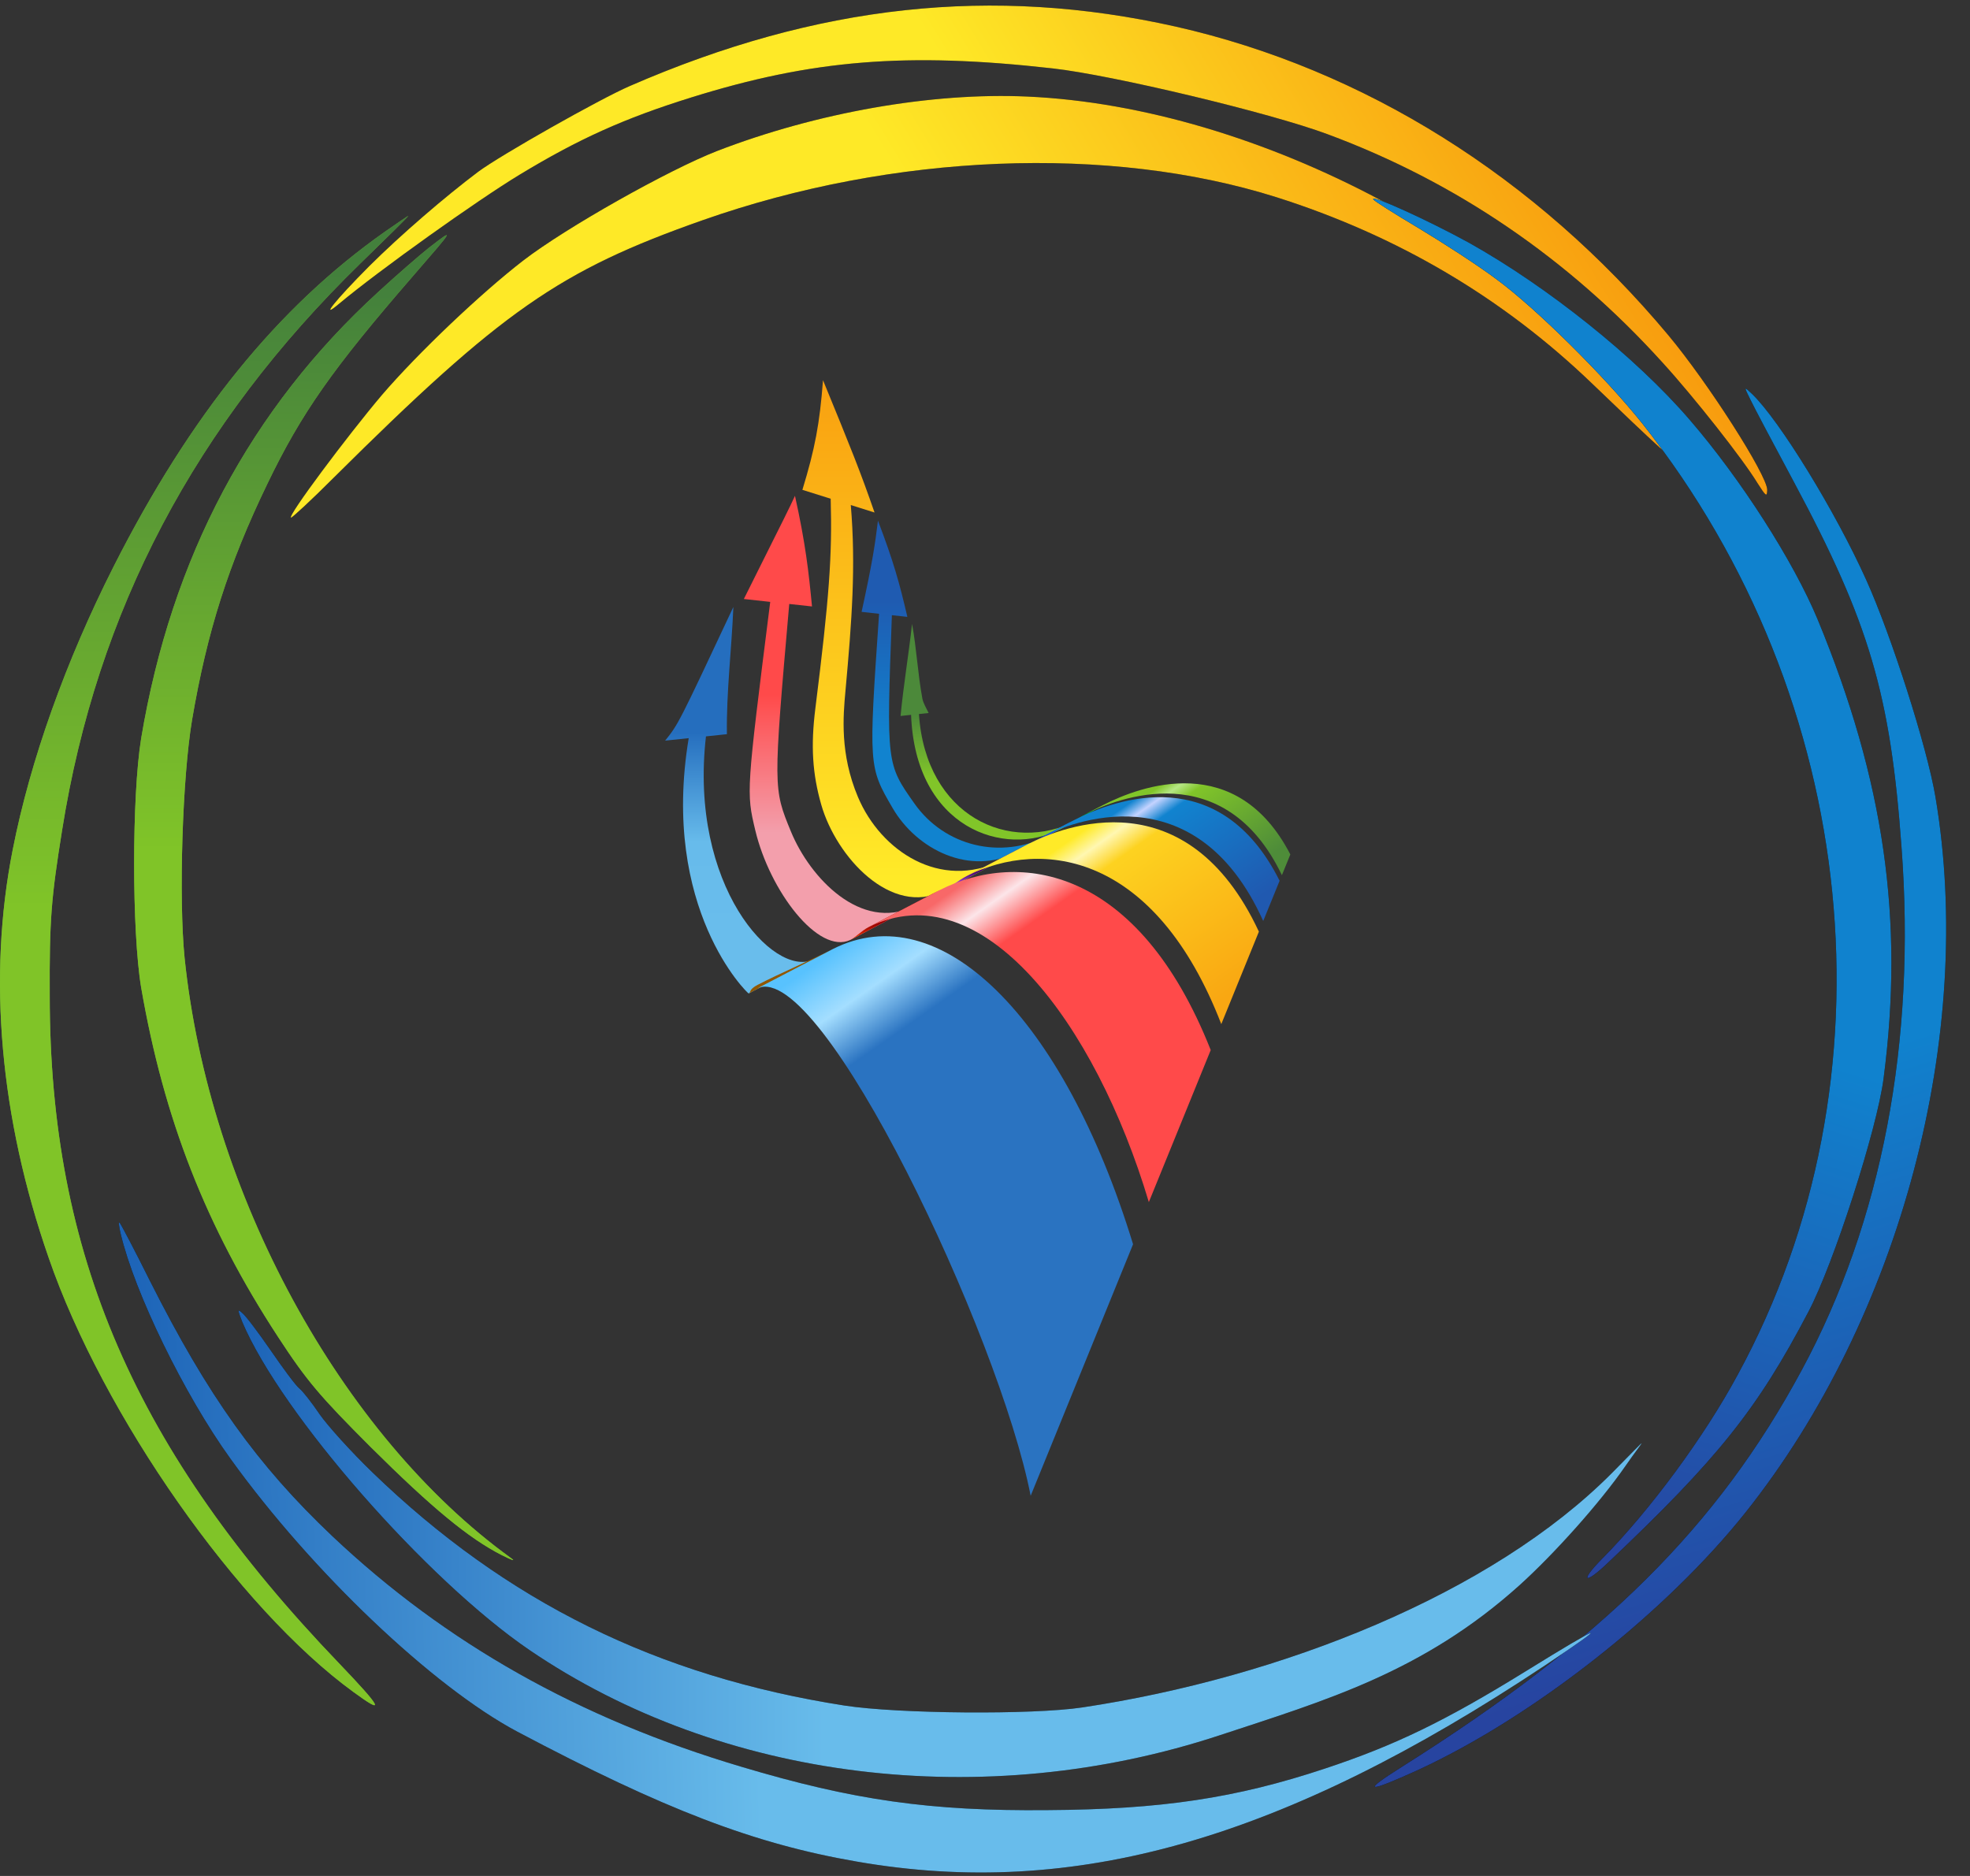 <svg width="126" height="120" viewBox="0 0 126 120" fill="none" xmlns="http://www.w3.org/2000/svg">
<rect x="0" y="0" width="126" height="120" fill="#333333" stroke="none"/>
<g clip-path="url(#clip0_5_767)">
<path d="M30.589 10.984C28.471 12.575 25.618 15.032 23.608 17.033C21.432 19.22 20.398 20.519 21.695 19.424C24.263 17.281 30.502 12.829 33.249 11.166C36.999 8.894 39.923 7.571 44.212 6.234C51.939 3.822 57.994 3.32 67.347 4.378C71.133 4.802 81.251 7.217 84.91 8.586C93.113 11.629 100.316 16.538 106.339 23.199C108.333 25.38 111.485 29.382 112.391 30.878C112.958 31.767 113.016 31.816 113.03 31.331C113.018 30.386 109.25 24.489 106.702 21.438C98.248 11.32 87.239 4.43 75.225 1.707C63.486 -0.931 52.286 0.279 40.292 5.498C38.381 6.32 32.019 9.922 30.589 10.984Z" fill="black"/>
<path d="M30.589 10.984C28.471 12.575 25.618 15.032 23.608 17.033C21.432 19.22 20.398 20.519 21.695 19.424C24.263 17.281 30.502 12.829 33.249 11.166C36.999 8.894 39.923 7.571 44.212 6.234C51.939 3.822 57.994 3.32 67.347 4.378C71.133 4.802 81.251 7.217 84.91 8.586C93.113 11.629 100.316 16.538 106.339 23.199C108.333 25.38 111.485 29.382 112.391 30.878C112.958 31.767 113.016 31.816 113.03 31.331C113.018 30.386 109.25 24.489 106.702 21.438C98.248 11.32 87.239 4.43 75.225 1.707C63.486 -0.931 52.286 0.279 40.292 5.498C38.381 6.32 32.019 9.922 30.589 10.984Z" fill="url(#paint0_linear_5_767)"/>
<path d="M33.469 16.663C30.778 18.741 26.755 22.551 24.407 25.289C22.22 27.875 18.35 33.048 18.614 33.112C18.679 33.129 19.92 31.985 21.331 30.57C32.106 19.87 35.769 17.315 44.935 14.088C57.101 9.8 70.967 9.245 81.636 12.614C89.404 15.08 96.123 19.05 101.825 24.532C105.988 28.538 107.229 29.663 107.373 29.576C107.455 29.526 106.963 28.76 106.297 27.846C97.602 15.942 80.523 6.846 65.719 6.177C59.611 5.898 52.245 7.195 45.866 9.658C42.76 10.867 36.201 14.56 33.469 16.663Z" fill="black"/>
<path d="M33.469 16.663C30.778 18.741 26.755 22.551 24.407 25.289C22.22 27.875 18.35 33.048 18.614 33.112C18.679 33.129 19.92 31.985 21.331 30.57C32.106 19.87 35.769 17.315 44.935 14.088C57.101 9.8 70.967 9.245 81.636 12.614C89.404 15.08 96.123 19.05 101.825 24.532C105.988 28.538 107.229 29.663 107.373 29.576C107.455 29.526 106.963 28.76 106.297 27.846C97.602 15.942 80.523 6.846 65.719 6.177C59.611 5.898 52.245 7.195 45.866 9.658C42.76 10.867 36.201 14.56 33.469 16.663Z" fill="url(#paint1_linear_5_767)"/>
<path d="M87.834 12.753C87.88 12.843 89.176 13.664 90.739 14.595C92.279 15.519 94.529 16.973 95.705 17.855C98.27 19.739 102.657 24.096 105.059 27.11C118.992 44.736 121.437 69.034 111.151 87.923C109.017 91.893 105.534 96.611 102.474 99.704C100.982 101.212 101.347 101.405 102.878 99.934C109.872 93.301 112.394 90.161 115.664 83.914C117.277 80.859 120.06 72.216 120.474 68.976C121.796 58.855 120.515 49.934 116.257 39.627C114.711 35.907 111.346 30.645 108.065 26.845C104.622 22.841 98.953 18.322 93.962 15.532C91.31 14.074 87.663 12.421 87.834 12.753Z" fill="black"/>
<path d="M87.834 12.753C87.88 12.843 89.176 13.664 90.739 14.595C92.279 15.519 94.529 16.973 95.705 17.855C98.27 19.739 102.657 24.096 105.059 27.11C118.992 44.736 121.437 69.034 111.151 87.923C109.017 91.893 105.534 96.611 102.474 99.704C100.982 101.212 101.347 101.405 102.878 99.934C109.872 93.301 112.394 90.161 115.664 83.914C117.277 80.859 120.06 72.216 120.474 68.976C121.796 58.855 120.515 49.934 116.257 39.627C114.711 35.907 111.346 30.645 108.065 26.845C104.622 22.841 98.953 18.322 93.962 15.532C91.31 14.074 87.663 12.421 87.834 12.753Z" fill="url(#paint2_linear_5_767)"/>
<path d="M24.626 14.818C17.749 19.658 12.19 26.535 7.279 36.215C4.212 42.276 1.936 48.626 0.809 54.376C-0.796 62.499 -0.005 71.484 3.11 80.445C6.584 90.532 15.233 102.871 22.613 108.238C24.674 109.748 24.434 109.269 21.703 106.417C8.644 92.808 3.181 80.229 3.181 63.697C3.157 58.809 3.277 57.443 3.972 53.106C6.2 39.066 12.478 27.158 23.044 16.855C24.769 15.178 26.159 13.812 26.111 13.812C26.087 13.812 25.416 14.267 24.626 14.818Z" fill="#6AAB30"/>
<path d="M24.626 14.818C17.749 19.658 12.19 26.535 7.279 36.215C4.212 42.276 1.936 48.626 0.809 54.376C-0.796 62.499 -0.005 71.484 3.11 80.445C6.584 90.532 15.233 102.871 22.613 108.238C24.674 109.748 24.434 109.269 21.703 106.417C8.644 92.808 3.181 80.229 3.181 63.697C3.157 58.809 3.277 57.443 3.972 53.106C6.2 39.066 12.478 27.158 23.044 16.855C24.769 15.178 26.159 13.812 26.111 13.812C26.087 13.812 25.416 14.267 24.626 14.818Z" fill="url(#paint3_linear_5_767)"/>
<path d="M27.405 15.873C26.806 16.352 25.369 17.598 24.195 18.676C16.024 26.151 10.969 35.639 9.028 47.236C8.429 50.926 8.429 59.576 9.028 63.17C10.489 71.603 13.173 78.456 17.773 85.5C19.618 88.328 20.457 89.31 23.715 92.569C27.621 96.45 29.969 98.391 32.077 99.469C32.748 99.805 33.012 99.9 32.676 99.661C21.775 91.778 13.365 76.324 11.807 61.277C11.424 57.467 11.664 49.728 12.286 46.038C13.245 40.407 14.611 36.095 17.102 30.943C19.283 26.415 21.271 23.588 26.423 17.645C29.082 14.579 29.106 14.555 27.405 15.873Z" fill="#6AAB30"/>
<path d="M27.405 15.873C26.806 16.352 25.369 17.598 24.195 18.676C16.024 26.151 10.969 35.639 9.028 47.236C8.429 50.926 8.429 59.576 9.028 63.17C10.489 71.603 13.173 78.456 17.773 85.5C19.618 88.328 20.457 89.31 23.715 92.569C27.621 96.45 29.969 98.391 32.077 99.469C32.748 99.805 33.012 99.9 32.676 99.661C21.775 91.778 13.365 76.324 11.807 61.277C11.424 57.467 11.664 49.728 12.286 46.038C13.245 40.407 14.611 36.095 17.102 30.943C19.283 26.415 21.271 23.588 26.423 17.645C29.082 14.579 29.106 14.555 27.405 15.873Z" fill="url(#paint4_linear_5_767)"/>
<path d="M111.959 25.572C112.187 26.052 113.453 28.44 114.755 30.866C119.551 39.823 120.91 44.394 121.619 54.178C122.558 66.655 120.366 78.145 115.229 87.657C109.842 97.651 102.567 104.879 89.65 113.026C87.052 114.66 87.4 114.725 90.716 113.214C98.102 109.8 106.544 103.156 111.642 96.75C121.569 84.275 126.361 66.196 123.789 50.97C123.254 47.796 120.98 40.675 119.352 37.07C117.369 32.672 113.813 26.891 112.069 25.209C111.53 24.702 111.53 24.702 111.959 25.572Z" fill="black"/>
<path d="M111.959 25.572C112.187 26.052 113.453 28.44 114.755 30.866C119.551 39.823 120.91 44.394 121.619 54.178C122.558 66.655 120.366 78.145 115.229 87.657C109.842 97.651 102.567 104.879 89.65 113.026C87.052 114.66 87.4 114.725 90.716 113.214C98.102 109.8 106.544 103.156 111.642 96.75C121.569 84.275 126.361 66.196 123.789 50.97C123.254 47.796 120.98 40.675 119.352 37.07C117.369 32.672 113.813 26.891 112.069 25.209C111.53 24.702 111.53 24.702 111.959 25.572Z" fill="url(#paint5_linear_5_767)"/>
<path d="M7.719 78.924C8.606 82.683 11.788 89.221 14.748 93.322C19.942 100.539 27.681 107.89 33.071 110.761C42.508 115.757 48.236 117.947 54.793 119.079C68.727 121.509 82.076 117.677 98.835 106.52C103.177 103.624 102.584 103.811 97.6 106.896C92.405 110.107 89.219 111.647 84.735 113.133C79.066 115.017 74.271 115.746 66.985 115.788C59.508 115.859 54.571 115.155 47.407 113.011C37.072 109.938 28.527 105.13 21.26 98.267C16.463 93.722 13.301 89.293 9.614 81.979C8.615 79.974 7.722 78.276 7.648 78.207C7.574 78.137 7.608 78.472 7.719 78.924Z" fill="black"/>
<path d="M7.719 78.924C8.606 82.683 11.788 89.221 14.748 93.322C19.942 100.539 27.681 107.89 33.071 110.761C42.508 115.757 48.236 117.947 54.793 119.079C68.727 121.509 82.076 117.677 98.835 106.52C103.177 103.624 102.584 103.811 97.6 106.896C92.405 110.107 89.219 111.647 84.735 113.133C79.066 115.017 74.271 115.746 66.985 115.788C59.508 115.859 54.571 115.155 47.407 113.011C37.072 109.938 28.527 105.13 21.26 98.267C16.463 93.722 13.301 89.293 9.614 81.979C8.615 79.974 7.722 78.276 7.648 78.207C7.574 78.137 7.608 78.472 7.719 78.924Z" fill="url(#paint6_linear_5_767)"/>
<path d="M15.497 84.566C17.965 90.412 27.261 101.05 33.874 105.555C46.166 113.917 62.938 115.978 78.032 110.994C84.789 108.766 91.001 106.967 97.183 101.408C99.411 99.396 102.314 96.151 103.944 93.803C105.165 92.03 105.806 91.494 103.098 94.225C95.407 101.964 81.962 107.304 69.215 109.221C66.004 109.7 57.451 109.628 54.025 109.101C42.044 107.232 32.389 102.464 23.835 94.198C22.469 92.88 20.96 91.203 20.456 90.484C19.953 89.741 19.378 88.999 19.139 88.807C18.923 88.639 18.108 87.537 17.318 86.387C16.527 85.237 15.712 84.159 15.497 83.991C15.185 83.703 15.185 83.775 15.497 84.566Z" fill="black"/>
<path d="M15.497 84.566C17.965 90.412 27.261 101.05 33.874 105.555C46.166 113.917 62.938 115.978 78.032 110.994C84.789 108.766 91.001 106.967 97.183 101.408C99.411 99.396 102.314 96.151 103.944 93.803C105.165 92.03 105.806 91.494 103.098 94.225C95.407 101.964 81.962 107.304 69.215 109.221C66.004 109.7 57.451 109.628 54.025 109.101C42.044 107.232 32.389 102.464 23.835 94.198C22.469 92.88 20.96 91.203 20.456 90.484C19.953 89.741 19.378 88.999 19.139 88.807C18.923 88.639 18.108 87.537 17.318 86.387C16.527 85.237 15.712 84.159 15.497 83.991C15.185 83.703 15.185 83.775 15.497 84.566Z" fill="url(#paint7_linear_5_767)"/>
</g>
<path d="M51.321 31.334C51.865 31.505 52.588 31.732 53.13 31.902C53.233 35.562 53.04 38.195 52.149 45.323C51.85 47.711 51.96 49.494 52.527 51.475C53.488 54.828 56.998 58.648 60.316 57.002C61.545 56.354 62.773 55.706 64.002 55.059C60.158 56.944 56.344 54.467 54.874 50.983C53.708 48.215 53.929 45.803 54.074 44.207C54.484 39.707 54.748 36.22 54.416 32.306C54.871 32.45 55.479 32.641 55.935 32.784C55.022 30.147 54.416 28.651 52.639 24.32C52.425 27.11 52.129 28.683 51.321 31.334Z" fill="url(#paint8_linear_5_767)"/>
<path d="M47.576 38.316L49.263 38.501C47.729 50.672 47.729 50.672 48.305 53.102C49.225 56.985 52.34 61.088 54.389 60.124C55.744 59.411 57.098 58.697 58.453 57.982C55.056 59.602 51.812 56.162 50.592 53.202C49.45 50.43 49.45 50.43 50.48 38.634L51.935 38.793C51.723 36.571 51.521 34.763 50.846 31.717C50.453 32.561 50.453 32.561 47.576 38.316Z" fill="url(#paint9_linear_5_767)"/>
<path d="M42.542 47.376L44.049 47.218C42.237 58.156 47.82 63.556 47.886 63.552L51.975 61.397C49.477 62.504 44.055 56.677 45.153 47.104L46.492 46.963C46.456 44.243 46.794 41.54 46.906 38.826C43.394 46.311 43.394 46.311 42.542 47.376Z" fill="url(#paint10_linear_5_767)"/>
<path d="M55.107 39.139L56.225 39.263C55.552 49.046 55.552 49.046 57.097 51.699C58.624 54.322 62.032 56.083 65.091 54.485C65.736 54.145 66.38 53.805 67.026 53.464C64.013 55.005 60.423 54.139 58.491 51.406C56.694 48.865 56.694 48.865 57.044 39.352L58.034 39.46C57.537 37.312 57.148 35.914 56.154 33.308C55.965 34.829 55.811 35.924 55.107 39.139Z" fill="url(#paint11_linear_5_767)"/>
<path d="M57.599 45.798L58.272 45.727C58.547 52.964 64.219 54.914 67.85 53.03C68.169 52.862 68.591 52.64 68.909 52.472C64.575 54.691 59.203 52.205 58.775 45.675L59.396 45.609C59.266 45.337 59.049 44.981 58.994 44.685C58.7 43.103 58.626 41.495 58.335 39.911C58.116 41.877 57.788 43.829 57.599 45.798Z" fill="url(#paint12_linear_5_767)"/>
<path d="M61.822 56.041C63.126 55.363 64.428 54.683 65.733 54.005C65.134 54.326 64.601 54.739 64.002 55.059C62.773 55.706 61.545 56.354 60.315 57.002C60.838 56.712 61.289 56.32 61.822 56.041Z" fill="url(#paint13_linear_5_767)"/>
<path d="M55.546 59.309C57.056 58.522 58.567 57.735 60.079 56.949C59.509 57.256 59.023 57.678 58.453 57.982C57.098 58.697 55.744 59.411 54.39 60.124C54.803 59.888 55.12 59.53 55.546 59.309Z" fill="url(#paint14_linear_5_767)"/>
<path d="M48.46 62.997C49.902 62.246 52.006 61.36 53.448 60.609C52.98 60.864 52.443 61.144 51.976 61.397L47.886 63.552C47.914 63.533 47.955 63.504 47.985 63.422C48.012 63.352 48.068 63.204 48.46 62.997Z" fill="#915700"/>
<path d="M66.708 53.498C67.38 53.148 68.051 52.798 68.724 52.448C68.139 52.76 67.61 53.154 67.025 53.464C66.48 53.752 65.754 54.136 65.209 54.422C65.173 54.442 65.125 54.467 65.091 54.485C65.647 54.181 66.145 53.793 66.708 53.498Z" fill="url(#paint15_linear_5_767)"/>
<path d="M69.429 52.081C69.759 51.909 70.199 51.68 70.529 51.509C69.972 51.805 69.466 52.176 68.91 52.472C68.592 52.64 68.169 52.862 67.851 53.03C68.393 52.736 68.883 52.367 69.429 52.081Z" fill="#009F3C"/>
<path d="M78.113 65.509C78.914 63.537 79.716 61.567 80.518 59.595C75.913 49.728 68.037 52.822 65.733 54.005C64.428 54.683 63.125 55.363 61.821 56.041C66.7 53.591 73.893 54.601 78.113 65.509Z" fill="url(#paint16_linear_5_767)"/>
<path d="M73.479 76.895C74.251 74.996 75.283 72.464 76.056 70.565C76.47 69.546 77.022 68.189 77.437 67.17C72.8 55.445 65.188 54.337 60.079 56.948C58.568 57.735 57.056 58.522 55.546 59.309C62.795 55.719 70.056 65.439 73.479 76.895Z" fill="url(#paint17_linear_5_767)"/>
<path d="M65.921 95.68C68.104 90.317 70.287 84.954 72.47 79.591C68.001 65.003 60.104 57.239 53.268 60.708C51.825 61.459 49.902 62.46 48.459 63.211C52.564 61.408 63.916 85.426 65.921 95.68Z" fill="url(#paint18_linear_5_767)"/>
<path d="M80.795 58.914C81.144 58.056 81.493 57.199 81.843 56.34C78.016 48.709 71.393 51.077 68.723 52.448C68.051 52.798 67.379 53.148 66.707 53.498C68.292 52.697 76.415 49.195 80.795 58.914Z" fill="url(#paint19_linear_5_767)"/>
<path d="M81.99 55.982C82.169 55.539 82.349 55.098 82.529 54.657C79.089 48.014 72.991 50.242 70.529 51.509C70.2 51.68 69.759 51.909 69.43 52.081C71.445 51.059 78.308 48.321 81.99 55.982Z" fill="url(#paint20_linear_5_767)"/>
<defs>
<linearGradient id="paint0_linear_5_767" x1="35.372" y1="43.329" x2="97.741" y2="5.551" gradientUnits="userSpaceOnUse">
<stop stop-color="#FEE927"/>
<stop offset="0.3" stop-color="#FEE927"/>
<stop offset="0.572" stop-color="#FEE927"/>
<stop offset="1" stop-color="#F89C0E"/>
</linearGradient>
<linearGradient id="paint1_linear_5_767" x1="28.04" y1="48.682" x2="94.598" y2="8.366" gradientUnits="userSpaceOnUse">
<stop stop-color="#FEE927"/>
<stop offset="0.3" stop-color="#FEE927"/>
<stop offset="0.572" stop-color="#FEE927"/>
<stop offset="1" stop-color="#F89C0E"/>
</linearGradient>
<linearGradient id="paint2_linear_5_767" x1="111.678" y1="18.212" x2="87.213" y2="94.185" gradientUnits="userSpaceOnUse">
<stop stop-color="#1082CE"/>
<stop offset="0.3" stop-color="#1082CE"/>
<stop offset="0.573" stop-color="#1082CE"/>
<stop offset="1" stop-color="#2744A0"/>
</linearGradient>
<linearGradient id="paint3_linear_5_767" x1="13.056" y1="112.659" x2="13.056" y2="17.392" gradientUnits="userSpaceOnUse">
<stop stop-color="#80C428"/>
<stop offset="0.3" stop-color="#80C428"/>
<stop offset="0.573" stop-color="#80C428"/>
<stop offset="1" stop-color="#43803C"/>
</linearGradient>
<linearGradient id="paint4_linear_5_767" x1="20.7" y1="102.98" x2="20.7" y2="18.229" gradientUnits="userSpaceOnUse">
<stop stop-color="#80C428"/>
<stop offset="0.3" stop-color="#80C428"/>
<stop offset="0.573" stop-color="#80C428"/>
<stop offset="1" stop-color="#43803C"/>
</linearGradient>
<linearGradient id="paint5_linear_5_767" x1="89.222" y1="29.939" x2="112.951" y2="104.272" gradientUnits="userSpaceOnUse">
<stop stop-color="#1082CE"/>
<stop offset="0.3" stop-color="#1082CE"/>
<stop offset="0.573" stop-color="#1082CE"/>
<stop offset="1" stop-color="#2744A0"/>
</linearGradient>
<linearGradient id="paint6_linear_5_767" x1="8.3" y1="99.861" x2="101.505" y2="96.874" gradientUnits="userSpaceOnUse">
<stop stop-color="#1C63B7"/>
<stop offset="0.428" stop-color="#68BCEB"/>
<stop offset="0.7" stop-color="#68BCEB"/>
<stop offset="1" stop-color="#68BCEB"/>
</linearGradient>
<linearGradient id="paint7_linear_5_767" x1="15.263" y1="98.754" x2="102.809" y2="98.754" gradientUnits="userSpaceOnUse">
<stop stop-color="#1C63B7"/>
<stop offset="0.428" stop-color="#68BCEB"/>
<stop offset="0.7" stop-color="#68BCEB"/>
<stop offset="1" stop-color="#68BCEB"/>
</linearGradient>
<linearGradient id="paint8_linear_5_767" x1="64.286" y1="56.19" x2="64.286" y2="24.319" gradientUnits="userSpaceOnUse">
<stop stop-color="#FFEA28"/>
<stop offset="1" stop-color="#F9A010"/>
</linearGradient>
<linearGradient id="paint9_linear_5_767" x1="47.291" y1="31.717" x2="47.291" y2="59.469" gradientUnits="userSpaceOnUse">
<stop offset="0.458" stop-color="#FF4A4A"/>
<stop offset="0.777" stop-color="#F39FAC"/>
</linearGradient>
<linearGradient id="paint10_linear_5_767" x1="42.266" y1="38.826" x2="42.266" y2="63.547" gradientUnits="userSpaceOnUse">
<stop offset="0.325" stop-color="#256EBE"/>
<stop offset="0.608" stop-color="#67BBEB"/>
<stop offset="0.855" stop-color="#69BDEC"/>
</linearGradient>
<linearGradient id="paint11_linear_5_767" x1="54.823" y1="33.308" x2="54.823" y2="54.148" gradientUnits="userSpaceOnUse">
<stop offset="0.247" stop-color="#1F5BB1"/>
<stop offset="0.663" stop-color="#1183CF"/>
</linearGradient>
<linearGradient id="paint12_linear_5_767" x1="57.315" y1="39.912" x2="57.315" y2="52.592" gradientUnits="userSpaceOnUse">
<stop offset="0.458" stop-color="#4C893A"/>
<stop offset="0.777" stop-color="#81C529"/>
</linearGradient>
<linearGradient id="paint13_linear_5_767" x1="66.018" y1="57.002" x2="66.018" y2="54.005" gradientUnits="userSpaceOnUse">
<stop stop-color="#E678FF"/>
<stop offset="0.41" stop-color="#400075"/>
<stop offset="1" stop-color="#400075"/>
</linearGradient>
<linearGradient id="paint14_linear_5_767" x1="60.364" y1="60.125" x2="60.364" y2="56.948" gradientUnits="userSpaceOnUse">
<stop stop-color="#F03300"/>
<stop offset="0.337" stop-color="#940000"/>
</linearGradient>
<linearGradient id="paint15_linear_5_767" x1="68.724" y1="52.164" x2="65.091" y2="52.164" gradientUnits="userSpaceOnUse">
<stop offset="0.108" stop-color="#3366FF"/>
<stop offset="1" stop-color="#003399"/>
</linearGradient>
<linearGradient id="paint16_linear_5_767" x1="62.481" y1="57.898" x2="70.504" y2="69.356" gradientUnits="userSpaceOnUse">
<stop stop-color="#FFEA28"/>
<stop offset="0.09" stop-color="#FFF7B1"/>
<stop offset="0.199" stop-color="#FDD220"/>
<stop offset="1" stop-color="#F9A712"/>
</linearGradient>
<linearGradient id="paint17_linear_5_767" x1="55.767" y1="60.588" x2="69.022" y2="79.519" gradientUnits="userSpaceOnUse">
<stop stop-color="#F86868"/>
<stop offset="0.09" stop-color="#FCE5E9"/>
<stop offset="0.199" stop-color="#FF4A4A"/>
<stop offset="1" stop-color="#FF4A4A"/>
</linearGradient>
<linearGradient id="paint18_linear_5_767" x1="44.688" y1="66.874" x2="65.688" y2="96.866" gradientUnits="userSpaceOnUse">
<stop stop-color="#58C2FE"/>
<stop offset="0.09" stop-color="#A4DEFF"/>
<stop offset="0.181" stop-color="#2A73C1"/>
<stop offset="1" stop-color="#2A73C1"/>
</linearGradient>
<linearGradient id="paint19_linear_5_767" x1="67.278" y1="54.837" x2="72.85" y2="62.795" gradientUnits="userSpaceOnUse">
<stop stop-color="#1183CF"/>
<stop offset="0.09" stop-color="#C4D3FF"/>
<stop offset="0.199" stop-color="#1183CF"/>
<stop offset="1" stop-color="#2059B0"/>
</linearGradient>
<linearGradient id="paint20_linear_5_767" x1="69.98" y1="53.226" x2="74.378" y2="59.507" gradientUnits="userSpaceOnUse">
<stop stop-color="#81C529"/>
<stop offset="0.09" stop-color="#B6E785"/>
<stop offset="0.199" stop-color="#81C529"/>
<stop offset="1" stop-color="#4E8C39"/>
</linearGradient>
<clipPath id="clip0_5_767">
<rect width="125.07" height="120" fill="white"/>
</clipPath>
</defs>
</svg>

